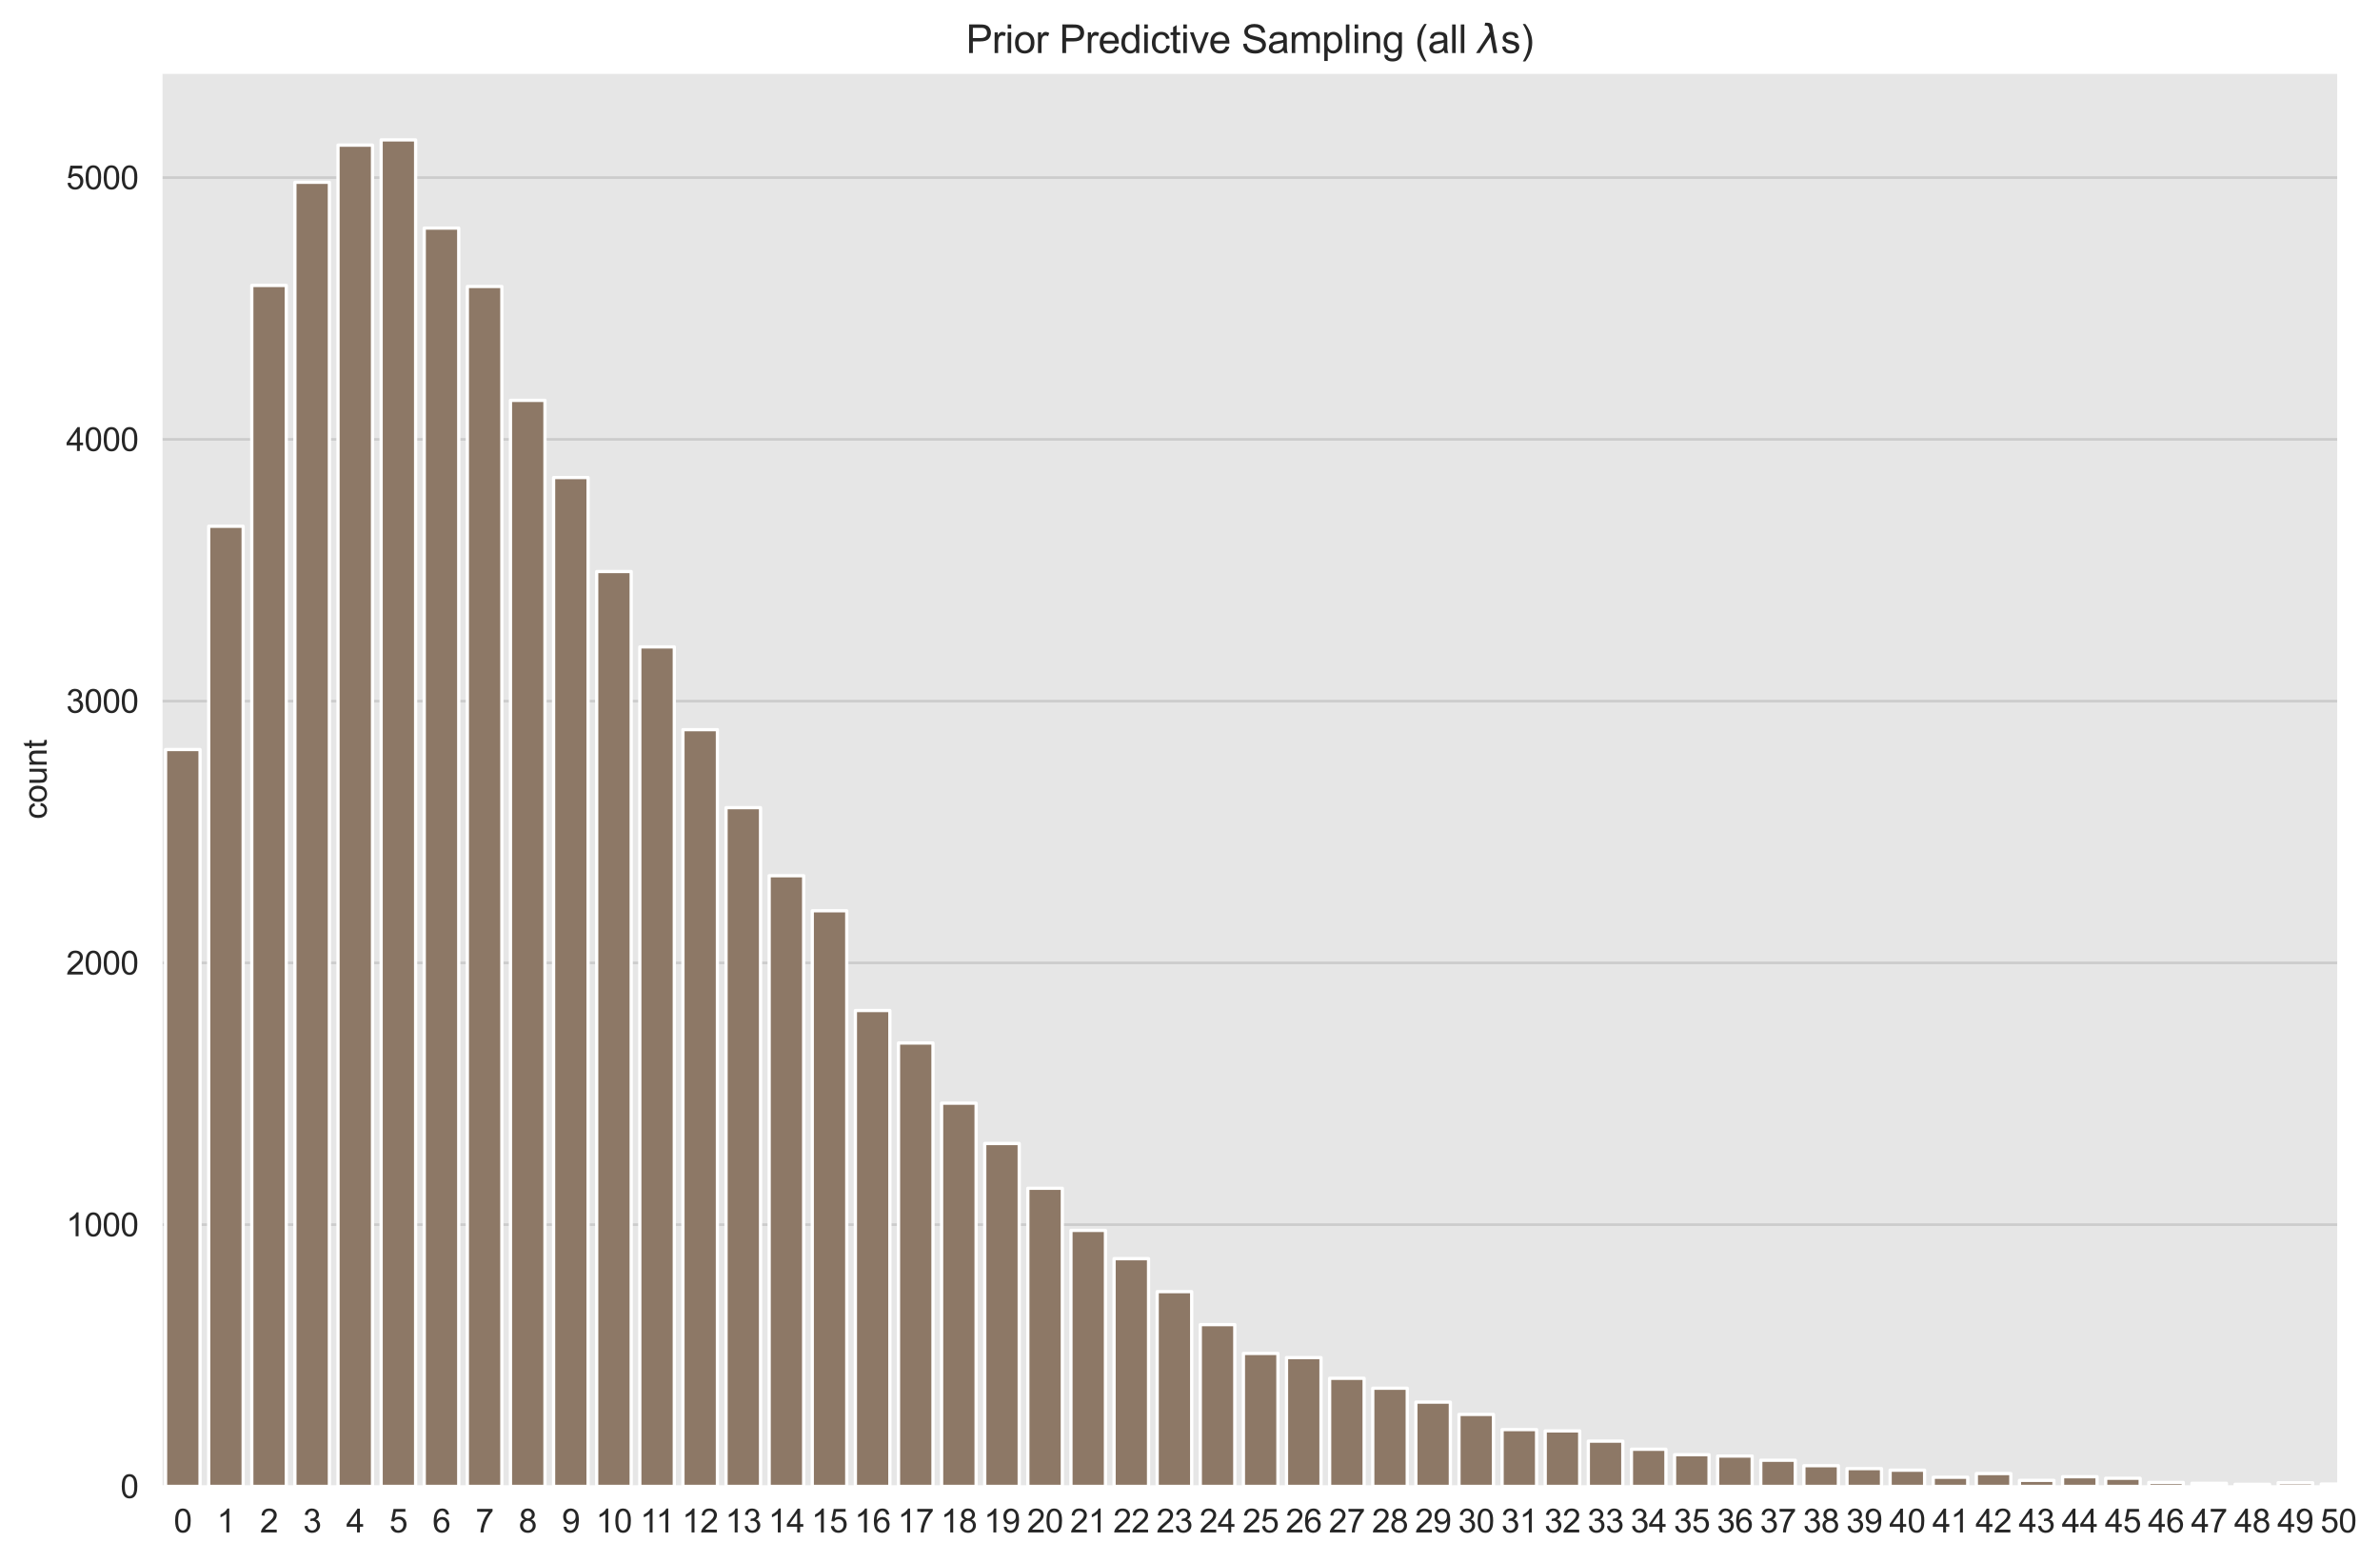 <?xml version="1.0" encoding="utf-8" standalone="no"?>
<!DOCTYPE svg PUBLIC "-//W3C//DTD SVG 1.1//EN"
  "http://www.w3.org/Graphics/SVG/1.1/DTD/svg11.dtd">
<svg height="480.545pt" version="1.1" viewBox="0 0 731.95 480.545" width="731.95pt" xmlns="http://www.w3.org/2000/svg" xmlns:xlink="http://www.w3.org/1999/xlink">
 <defs>
  <style type="text/css">*{stroke-linecap:butt;stroke-linejoin:round;}</style>
 </defs>
 <g id="figure_1">
  <g id="patch_1">
   <path d="M 0 480.545 
L 731.95 480.545 
L 731.95 0 
L 0 0 
z
" style="fill:#ffffff;"/>
  </g>
  <g id="axes_1">
   <g id="patch_2">
    <path d="M 49.589 457.2 
L 719.189 457.2 
L 719.189 22.32 
L 49.589 22.32 
z
" style="fill:#e6e6e6;"/>
   </g>
   <g id="matplotlib.axis_1">
    <g id="xtick_1">
     <g id="text_1">
      <!-- 0 -->
      <g style="fill:#262626;" transform="translate(53.438 471.358)scale(0.1 -0.1)">
       <defs>
        <path d="M 266 2259 
Q 266 3072 433 3567 
Q 600 4063 929 4331 
Q 1259 4600 1759 4600 
Q 2128 4600 2406 4451 
Q 2684 4303 2865 4023 
Q 3047 3744 3150 3342 
Q 3253 2941 3253 2259 
Q 3253 1453 3087 958 
Q 2922 463 2592 192 
Q 2263 -78 1759 -78 
Q 1097 -78 719 397 
Q 266 969 266 2259 
z
M 844 2259 
Q 844 1131 1108 757 
Q 1372 384 1759 384 
Q 2147 384 2411 759 
Q 2675 1134 2675 2259 
Q 2675 3391 2411 3762 
Q 2147 4134 1753 4134 
Q 1366 4134 1134 3806 
Q 844 3388 844 2259 
z
" id="ArialMT-30" transform="scale(0.016)"/>
       </defs>
       <use xlink:href="#ArialMT-30"/>
      </g>
     </g>
    </g>
    <g id="xtick_2">
     <g id="text_2">
      <!-- 1 -->
      <g style="fill:#262626;" transform="translate(66.698 471.358)scale(0.1 -0.1)">
       <defs>
        <path d="M 2384 0 
L 1822 0 
L 1822 3584 
Q 1619 3391 1289 3197 
Q 959 3003 697 2906 
L 697 3450 
Q 1169 3672 1522 3987 
Q 1875 4303 2022 4600 
L 2384 4600 
L 2384 0 
z
" id="ArialMT-31" transform="scale(0.016)"/>
       </defs>
       <use xlink:href="#ArialMT-31"/>
      </g>
     </g>
    </g>
    <g id="xtick_3">
     <g id="text_3">
      <!-- 2 -->
      <g style="fill:#262626;" transform="translate(79.957 471.358)scale(0.1 -0.1)">
       <defs>
        <path d="M 3222 541 
L 3222 0 
L 194 0 
Q 188 203 259 391 
Q 375 700 629 1000 
Q 884 1300 1366 1694 
Q 2113 2306 2375 2664 
Q 2638 3022 2638 3341 
Q 2638 3675 2398 3904 
Q 2159 4134 1775 4134 
Q 1369 4134 1125 3890 
Q 881 3647 878 3216 
L 300 3275 
Q 359 3922 746 4261 
Q 1134 4600 1788 4600 
Q 2447 4600 2831 4234 
Q 3216 3869 3216 3328 
Q 3216 3053 3103 2787 
Q 2991 2522 2730 2228 
Q 2469 1934 1863 1422 
Q 1356 997 1212 845 
Q 1069 694 975 541 
L 3222 541 
z
" id="ArialMT-32" transform="scale(0.016)"/>
       </defs>
       <use xlink:href="#ArialMT-32"/>
      </g>
     </g>
    </g>
    <g id="xtick_4">
     <g id="text_4">
      <!-- 3 -->
      <g style="fill:#262626;" transform="translate(93.217 471.358)scale(0.1 -0.1)">
       <defs>
        <path d="M 269 1209 
L 831 1284 
Q 928 806 1161 595 
Q 1394 384 1728 384 
Q 2125 384 2398 659 
Q 2672 934 2672 1341 
Q 2672 1728 2419 1979 
Q 2166 2231 1775 2231 
Q 1616 2231 1378 2169 
L 1441 2663 
Q 1497 2656 1531 2656 
Q 1891 2656 2178 2843 
Q 2466 3031 2466 3422 
Q 2466 3731 2256 3934 
Q 2047 4138 1716 4138 
Q 1388 4138 1169 3931 
Q 950 3725 888 3313 
L 325 3413 
Q 428 3978 793 4289 
Q 1159 4600 1703 4600 
Q 2078 4600 2393 4439 
Q 2709 4278 2876 4000 
Q 3044 3722 3044 3409 
Q 3044 3113 2884 2869 
Q 2725 2625 2413 2481 
Q 2819 2388 3044 2092 
Q 3269 1797 3269 1353 
Q 3269 753 2831 336 
Q 2394 -81 1725 -81 
Q 1122 -81 723 278 
Q 325 638 269 1209 
z
" id="ArialMT-33" transform="scale(0.016)"/>
       </defs>
       <use xlink:href="#ArialMT-33"/>
      </g>
     </g>
    </g>
    <g id="xtick_5">
     <g id="text_5">
      <!-- 4 -->
      <g style="fill:#262626;" transform="translate(106.476 471.358)scale(0.1 -0.1)">
       <defs>
        <path d="M 2069 0 
L 2069 1097 
L 81 1097 
L 81 1613 
L 2172 4581 
L 2631 4581 
L 2631 1613 
L 3250 1613 
L 3250 1097 
L 2631 1097 
L 2631 0 
L 2069 0 
z
M 2069 1613 
L 2069 3678 
L 634 1613 
L 2069 1613 
z
" id="ArialMT-34" transform="scale(0.016)"/>
       </defs>
       <use xlink:href="#ArialMT-34"/>
      </g>
     </g>
    </g>
    <g id="xtick_6">
     <g id="text_6">
      <!-- 5 -->
      <g style="fill:#262626;" transform="translate(119.735 471.358)scale(0.1 -0.1)">
       <defs>
        <path d="M 266 1200 
L 856 1250 
Q 922 819 1161 601 
Q 1400 384 1738 384 
Q 2144 384 2425 690 
Q 2706 997 2706 1503 
Q 2706 1984 2436 2262 
Q 2166 2541 1728 2541 
Q 1456 2541 1237 2417 
Q 1019 2294 894 2097 
L 366 2166 
L 809 4519 
L 3088 4519 
L 3088 3981 
L 1259 3981 
L 1013 2750 
Q 1425 3038 1878 3038 
Q 2478 3038 2890 2622 
Q 3303 2206 3303 1553 
Q 3303 931 2941 478 
Q 2500 -78 1738 -78 
Q 1113 -78 717 272 
Q 322 622 266 1200 
z
" id="ArialMT-35" transform="scale(0.016)"/>
       </defs>
       <use xlink:href="#ArialMT-35"/>
      </g>
     </g>
    </g>
    <g id="xtick_7">
     <g id="text_7">
      <!-- 6 -->
      <g style="fill:#262626;" transform="translate(132.995 471.358)scale(0.1 -0.1)">
       <defs>
        <path d="M 3184 3459 
L 2625 3416 
Q 2550 3747 2413 3897 
Q 2184 4138 1850 4138 
Q 1581 4138 1378 3988 
Q 1113 3794 959 3422 
Q 806 3050 800 2363 
Q 1003 2672 1297 2822 
Q 1591 2972 1913 2972 
Q 2475 2972 2870 2558 
Q 3266 2144 3266 1488 
Q 3266 1056 3080 686 
Q 2894 316 2569 119 
Q 2244 -78 1831 -78 
Q 1128 -78 684 439 
Q 241 956 241 2144 
Q 241 3472 731 4075 
Q 1159 4600 1884 4600 
Q 2425 4600 2770 4297 
Q 3116 3994 3184 3459 
z
M 888 1484 
Q 888 1194 1011 928 
Q 1134 663 1356 523 
Q 1578 384 1822 384 
Q 2178 384 2434 671 
Q 2691 959 2691 1453 
Q 2691 1928 2437 2201 
Q 2184 2475 1800 2475 
Q 1419 2475 1153 2201 
Q 888 1928 888 1484 
z
" id="ArialMT-36" transform="scale(0.016)"/>
       </defs>
       <use xlink:href="#ArialMT-36"/>
      </g>
     </g>
    </g>
    <g id="xtick_8">
     <g id="text_8">
      <!-- 7 -->
      <g style="fill:#262626;" transform="translate(146.254 471.358)scale(0.1 -0.1)">
       <defs>
        <path d="M 303 3981 
L 303 4522 
L 3269 4522 
L 3269 4084 
Q 2831 3619 2401 2847 
Q 1972 2075 1738 1259 
Q 1569 684 1522 0 
L 944 0 
Q 953 541 1156 1306 
Q 1359 2072 1739 2783 
Q 2119 3494 2547 3981 
L 303 3981 
z
" id="ArialMT-37" transform="scale(0.016)"/>
       </defs>
       <use xlink:href="#ArialMT-37"/>
      </g>
     </g>
    </g>
    <g id="xtick_9">
     <g id="text_9">
      <!-- 8 -->
      <g style="fill:#262626;" transform="translate(159.514 471.358)scale(0.1 -0.1)">
       <defs>
        <path d="M 1131 2484 
Q 781 2613 612 2850 
Q 444 3088 444 3419 
Q 444 3919 803 4259 
Q 1163 4600 1759 4600 
Q 2359 4600 2725 4251 
Q 3091 3903 3091 3403 
Q 3091 3084 2923 2848 
Q 2756 2613 2416 2484 
Q 2838 2347 3058 2040 
Q 3278 1734 3278 1309 
Q 3278 722 2862 322 
Q 2447 -78 1769 -78 
Q 1091 -78 675 323 
Q 259 725 259 1325 
Q 259 1772 486 2073 
Q 713 2375 1131 2484 
z
M 1019 3438 
Q 1019 3113 1228 2906 
Q 1438 2700 1772 2700 
Q 2097 2700 2305 2904 
Q 2513 3109 2513 3406 
Q 2513 3716 2298 3927 
Q 2084 4138 1766 4138 
Q 1444 4138 1231 3931 
Q 1019 3725 1019 3438 
z
M 838 1322 
Q 838 1081 952 856 
Q 1066 631 1291 507 
Q 1516 384 1775 384 
Q 2178 384 2440 643 
Q 2703 903 2703 1303 
Q 2703 1709 2433 1975 
Q 2163 2241 1756 2241 
Q 1359 2241 1098 1978 
Q 838 1716 838 1322 
z
" id="ArialMT-38" transform="scale(0.016)"/>
       </defs>
       <use xlink:href="#ArialMT-38"/>
      </g>
     </g>
    </g>
    <g id="xtick_10">
     <g id="text_10">
      <!-- 9 -->
      <g style="fill:#262626;" transform="translate(172.773 471.358)scale(0.1 -0.1)">
       <defs>
        <path d="M 350 1059 
L 891 1109 
Q 959 728 1153 556 
Q 1347 384 1650 384 
Q 1909 384 2104 503 
Q 2300 622 2425 820 
Q 2550 1019 2634 1356 
Q 2719 1694 2719 2044 
Q 2719 2081 2716 2156 
Q 2547 1888 2255 1720 
Q 1963 1553 1622 1553 
Q 1053 1553 659 1965 
Q 266 2378 266 3053 
Q 266 3750 677 4175 
Q 1088 4600 1706 4600 
Q 2153 4600 2523 4359 
Q 2894 4119 3086 3673 
Q 3278 3228 3278 2384 
Q 3278 1506 3087 986 
Q 2897 466 2520 194 
Q 2144 -78 1638 -78 
Q 1100 -78 759 220 
Q 419 519 350 1059 
z
M 2653 3081 
Q 2653 3566 2395 3850 
Q 2138 4134 1775 4134 
Q 1400 4134 1122 3828 
Q 844 3522 844 3034 
Q 844 2597 1108 2323 
Q 1372 2050 1759 2050 
Q 2150 2050 2401 2323 
Q 2653 2597 2653 3081 
z
" id="ArialMT-39" transform="scale(0.016)"/>
       </defs>
       <use xlink:href="#ArialMT-39"/>
      </g>
     </g>
    </g>
    <g id="xtick_11">
     <g id="text_11">
      <!-- 10 -->
      <g style="fill:#262626;" transform="translate(183.252 471.358)scale(0.1 -0.1)">
       <use xlink:href="#ArialMT-31"/>
       <use x="55.615" xlink:href="#ArialMT-30"/>
      </g>
     </g>
    </g>
    <g id="xtick_12">
     <g id="text_12">
      <!-- 11 -->
      <g style="fill:#262626;" transform="translate(196.88 471.358)scale(0.1 -0.1)">
       <use xlink:href="#ArialMT-31"/>
       <use x="48.24" xlink:href="#ArialMT-31"/>
      </g>
     </g>
    </g>
    <g id="xtick_13">
     <g id="text_13">
      <!-- 12 -->
      <g style="fill:#262626;" transform="translate(209.771 471.358)scale(0.1 -0.1)">
       <use xlink:href="#ArialMT-31"/>
       <use x="55.615" xlink:href="#ArialMT-32"/>
      </g>
     </g>
    </g>
    <g id="xtick_14">
     <g id="text_14">
      <!-- 13 -->
      <g style="fill:#262626;" transform="translate(223.03 471.358)scale(0.1 -0.1)">
       <use xlink:href="#ArialMT-31"/>
       <use x="55.615" xlink:href="#ArialMT-33"/>
      </g>
     </g>
    </g>
    <g id="xtick_15">
     <g id="text_15">
      <!-- 14 -->
      <g style="fill:#262626;" transform="translate(236.29 471.358)scale(0.1 -0.1)">
       <use xlink:href="#ArialMT-31"/>
       <use x="55.615" xlink:href="#ArialMT-34"/>
      </g>
     </g>
    </g>
    <g id="xtick_16">
     <g id="text_16">
      <!-- 15 -->
      <g style="fill:#262626;" transform="translate(249.549 471.358)scale(0.1 -0.1)">
       <use xlink:href="#ArialMT-31"/>
       <use x="55.615" xlink:href="#ArialMT-35"/>
      </g>
     </g>
    </g>
    <g id="xtick_17">
     <g id="text_17">
      <!-- 16 -->
      <g style="fill:#262626;" transform="translate(262.808 471.358)scale(0.1 -0.1)">
       <use xlink:href="#ArialMT-31"/>
       <use x="55.615" xlink:href="#ArialMT-36"/>
      </g>
     </g>
    </g>
    <g id="xtick_18">
     <g id="text_18">
      <!-- 17 -->
      <g style="fill:#262626;" transform="translate(276.068 471.358)scale(0.1 -0.1)">
       <use xlink:href="#ArialMT-31"/>
       <use x="55.615" xlink:href="#ArialMT-37"/>
      </g>
     </g>
    </g>
    <g id="xtick_19">
     <g id="text_19">
      <!-- 18 -->
      <g style="fill:#262626;" transform="translate(289.327 471.358)scale(0.1 -0.1)">
       <use xlink:href="#ArialMT-31"/>
       <use x="55.615" xlink:href="#ArialMT-38"/>
      </g>
     </g>
    </g>
    <g id="xtick_20">
     <g id="text_20">
      <!-- 19 -->
      <g style="fill:#262626;" transform="translate(302.587 471.358)scale(0.1 -0.1)">
       <use xlink:href="#ArialMT-31"/>
       <use x="55.615" xlink:href="#ArialMT-39"/>
      </g>
     </g>
    </g>
    <g id="xtick_21">
     <g id="text_21">
      <!-- 20 -->
      <g style="fill:#262626;" transform="translate(315.846 471.358)scale(0.1 -0.1)">
       <use xlink:href="#ArialMT-32"/>
       <use x="55.615" xlink:href="#ArialMT-30"/>
      </g>
     </g>
    </g>
    <g id="xtick_22">
     <g id="text_22">
      <!-- 21 -->
      <g style="fill:#262626;" transform="translate(329.105 471.358)scale(0.1 -0.1)">
       <use xlink:href="#ArialMT-32"/>
       <use x="55.615" xlink:href="#ArialMT-31"/>
      </g>
     </g>
    </g>
    <g id="xtick_23">
     <g id="text_23">
      <!-- 22 -->
      <g style="fill:#262626;" transform="translate(342.365 471.358)scale(0.1 -0.1)">
       <use xlink:href="#ArialMT-32"/>
       <use x="55.615" xlink:href="#ArialMT-32"/>
      </g>
     </g>
    </g>
    <g id="xtick_24">
     <g id="text_24">
      <!-- 23 -->
      <g style="fill:#262626;" transform="translate(355.624 471.358)scale(0.1 -0.1)">
       <use xlink:href="#ArialMT-32"/>
       <use x="55.615" xlink:href="#ArialMT-33"/>
      </g>
     </g>
    </g>
    <g id="xtick_25">
     <g id="text_25">
      <!-- 24 -->
      <g style="fill:#262626;" transform="translate(368.884 471.358)scale(0.1 -0.1)">
       <use xlink:href="#ArialMT-32"/>
       <use x="55.615" xlink:href="#ArialMT-34"/>
      </g>
     </g>
    </g>
    <g id="xtick_26">
     <g id="text_26">
      <!-- 25 -->
      <g style="fill:#262626;" transform="translate(382.143 471.358)scale(0.1 -0.1)">
       <use xlink:href="#ArialMT-32"/>
       <use x="55.615" xlink:href="#ArialMT-35"/>
      </g>
     </g>
    </g>
    <g id="xtick_27">
     <g id="text_27">
      <!-- 26 -->
      <g style="fill:#262626;" transform="translate(395.402 471.358)scale(0.1 -0.1)">
       <use xlink:href="#ArialMT-32"/>
       <use x="55.615" xlink:href="#ArialMT-36"/>
      </g>
     </g>
    </g>
    <g id="xtick_28">
     <g id="text_28">
      <!-- 27 -->
      <g style="fill:#262626;" transform="translate(408.662 471.358)scale(0.1 -0.1)">
       <use xlink:href="#ArialMT-32"/>
       <use x="55.615" xlink:href="#ArialMT-37"/>
      </g>
     </g>
    </g>
    <g id="xtick_29">
     <g id="text_29">
      <!-- 28 -->
      <g style="fill:#262626;" transform="translate(421.921 471.358)scale(0.1 -0.1)">
       <use xlink:href="#ArialMT-32"/>
       <use x="55.615" xlink:href="#ArialMT-38"/>
      </g>
     </g>
    </g>
    <g id="xtick_30">
     <g id="text_30">
      <!-- 29 -->
      <g style="fill:#262626;" transform="translate(435.181 471.358)scale(0.1 -0.1)">
       <use xlink:href="#ArialMT-32"/>
       <use x="55.615" xlink:href="#ArialMT-39"/>
      </g>
     </g>
    </g>
    <g id="xtick_31">
     <g id="text_31">
      <!-- 30 -->
      <g style="fill:#262626;" transform="translate(448.44 471.358)scale(0.1 -0.1)">
       <use xlink:href="#ArialMT-33"/>
       <use x="55.615" xlink:href="#ArialMT-30"/>
      </g>
     </g>
    </g>
    <g id="xtick_32">
     <g id="text_32">
      <!-- 31 -->
      <g style="fill:#262626;" transform="translate(461.699 471.358)scale(0.1 -0.1)">
       <use xlink:href="#ArialMT-33"/>
       <use x="55.615" xlink:href="#ArialMT-31"/>
      </g>
     </g>
    </g>
    <g id="xtick_33">
     <g id="text_33">
      <!-- 32 -->
      <g style="fill:#262626;" transform="translate(474.959 471.358)scale(0.1 -0.1)">
       <use xlink:href="#ArialMT-33"/>
       <use x="55.615" xlink:href="#ArialMT-32"/>
      </g>
     </g>
    </g>
    <g id="xtick_34">
     <g id="text_34">
      <!-- 33 -->
      <g style="fill:#262626;" transform="translate(488.218 471.358)scale(0.1 -0.1)">
       <use xlink:href="#ArialMT-33"/>
       <use x="55.615" xlink:href="#ArialMT-33"/>
      </g>
     </g>
    </g>
    <g id="xtick_35">
     <g id="text_35">
      <!-- 34 -->
      <g style="fill:#262626;" transform="translate(501.478 471.358)scale(0.1 -0.1)">
       <use xlink:href="#ArialMT-33"/>
       <use x="55.615" xlink:href="#ArialMT-34"/>
      </g>
     </g>
    </g>
    <g id="xtick_36">
     <g id="text_36">
      <!-- 35 -->
      <g style="fill:#262626;" transform="translate(514.737 471.358)scale(0.1 -0.1)">
       <use xlink:href="#ArialMT-33"/>
       <use x="55.615" xlink:href="#ArialMT-35"/>
      </g>
     </g>
    </g>
    <g id="xtick_37">
     <g id="text_37">
      <!-- 36 -->
      <g style="fill:#262626;" transform="translate(527.996 471.358)scale(0.1 -0.1)">
       <use xlink:href="#ArialMT-33"/>
       <use x="55.615" xlink:href="#ArialMT-36"/>
      </g>
     </g>
    </g>
    <g id="xtick_38">
     <g id="text_38">
      <!-- 37 -->
      <g style="fill:#262626;" transform="translate(541.256 471.358)scale(0.1 -0.1)">
       <use xlink:href="#ArialMT-33"/>
       <use x="55.615" xlink:href="#ArialMT-37"/>
      </g>
     </g>
    </g>
    <g id="xtick_39">
     <g id="text_39">
      <!-- 38 -->
      <g style="fill:#262626;" transform="translate(554.515 471.358)scale(0.1 -0.1)">
       <use xlink:href="#ArialMT-33"/>
       <use x="55.615" xlink:href="#ArialMT-38"/>
      </g>
     </g>
    </g>
    <g id="xtick_40">
     <g id="text_40">
      <!-- 39 -->
      <g style="fill:#262626;" transform="translate(567.775 471.358)scale(0.1 -0.1)">
       <use xlink:href="#ArialMT-33"/>
       <use x="55.615" xlink:href="#ArialMT-39"/>
      </g>
     </g>
    </g>
    <g id="xtick_41">
     <g id="text_41">
      <!-- 40 -->
      <g style="fill:#262626;" transform="translate(581.034 471.358)scale(0.1 -0.1)">
       <use xlink:href="#ArialMT-34"/>
       <use x="55.615" xlink:href="#ArialMT-30"/>
      </g>
     </g>
    </g>
    <g id="xtick_42">
     <g id="text_42">
      <!-- 41 -->
      <g style="fill:#262626;" transform="translate(594.293 471.358)scale(0.1 -0.1)">
       <use xlink:href="#ArialMT-34"/>
       <use x="55.615" xlink:href="#ArialMT-31"/>
      </g>
     </g>
    </g>
    <g id="xtick_43">
     <g id="text_43">
      <!-- 42 -->
      <g style="fill:#262626;" transform="translate(607.553 471.358)scale(0.1 -0.1)">
       <use xlink:href="#ArialMT-34"/>
       <use x="55.615" xlink:href="#ArialMT-32"/>
      </g>
     </g>
    </g>
    <g id="xtick_44">
     <g id="text_44">
      <!-- 43 -->
      <g style="fill:#262626;" transform="translate(620.812 471.358)scale(0.1 -0.1)">
       <use xlink:href="#ArialMT-34"/>
       <use x="55.615" xlink:href="#ArialMT-33"/>
      </g>
     </g>
    </g>
    <g id="xtick_45">
     <g id="text_45">
      <!-- 44 -->
      <g style="fill:#262626;" transform="translate(634.072 471.358)scale(0.1 -0.1)">
       <use xlink:href="#ArialMT-34"/>
       <use x="55.615" xlink:href="#ArialMT-34"/>
      </g>
     </g>
    </g>
    <g id="xtick_46">
     <g id="text_46">
      <!-- 45 -->
      <g style="fill:#262626;" transform="translate(647.331 471.358)scale(0.1 -0.1)">
       <use xlink:href="#ArialMT-34"/>
       <use x="55.615" xlink:href="#ArialMT-35"/>
      </g>
     </g>
    </g>
    <g id="xtick_47">
     <g id="text_47">
      <!-- 46 -->
      <g style="fill:#262626;" transform="translate(660.591 471.358)scale(0.1 -0.1)">
       <use xlink:href="#ArialMT-34"/>
       <use x="55.615" xlink:href="#ArialMT-36"/>
      </g>
     </g>
    </g>
    <g id="xtick_48">
     <g id="text_48">
      <!-- 47 -->
      <g style="fill:#262626;" transform="translate(673.85 471.358)scale(0.1 -0.1)">
       <use xlink:href="#ArialMT-34"/>
       <use x="55.615" xlink:href="#ArialMT-37"/>
      </g>
     </g>
    </g>
    <g id="xtick_49">
     <g id="text_49">
      <!-- 48 -->
      <g style="fill:#262626;" transform="translate(687.109 471.358)scale(0.1 -0.1)">
       <use xlink:href="#ArialMT-34"/>
       <use x="55.615" xlink:href="#ArialMT-38"/>
      </g>
     </g>
    </g>
    <g id="xtick_50">
     <g id="text_50">
      <!-- 49 -->
      <g style="fill:#262626;" transform="translate(700.369 471.358)scale(0.1 -0.1)">
       <use xlink:href="#ArialMT-34"/>
       <use x="55.615" xlink:href="#ArialMT-39"/>
      </g>
     </g>
    </g>
    <g id="xtick_51">
     <g id="text_51">
      <!-- 50 -->
      <g style="fill:#262626;" transform="translate(713.628 471.358)scale(0.1 -0.1)">
       <use xlink:href="#ArialMT-35"/>
       <use x="55.615" xlink:href="#ArialMT-30"/>
      </g>
     </g>
    </g>
   </g>
   <g id="matplotlib.axis_2">
    <g id="ytick_1">
     <g id="line2d_1">
      <path clip-path="url(#p8d91869dd8)" d="M 49.589 457.2 
L 719.189 457.2 
" style="fill:none;stroke:#cccccc;stroke-linecap:round;stroke-width:0.8;"/>
     </g>
     <g id="text_52">
      <!-- 0 -->
      <g style="fill:#262626;" transform="translate(37.028 460.779)scale(0.1 -0.1)">
       <use xlink:href="#ArialMT-30"/>
      </g>
     </g>
    </g>
    <g id="ytick_2">
     <g id="line2d_2">
      <path clip-path="url(#p8d91869dd8)" d="M 49.589 376.685 
L 719.189 376.685 
" style="fill:none;stroke:#cccccc;stroke-linecap:round;stroke-width:0.8;"/>
     </g>
     <g id="text_53">
      <!-- 1000 -->
      <g style="fill:#262626;" transform="translate(20.345 380.263)scale(0.1 -0.1)">
       <use xlink:href="#ArialMT-31"/>
       <use x="55.615" xlink:href="#ArialMT-30"/>
       <use x="111.23" xlink:href="#ArialMT-30"/>
       <use x="166.846" xlink:href="#ArialMT-30"/>
      </g>
     </g>
    </g>
    <g id="ytick_3">
     <g id="line2d_3">
      <path clip-path="url(#p8d91869dd8)" d="M 49.589 296.169 
L 719.189 296.169 
" style="fill:none;stroke:#cccccc;stroke-linecap:round;stroke-width:0.8;"/>
     </g>
     <g id="text_54">
      <!-- 2000 -->
      <g style="fill:#262626;" transform="translate(20.345 299.748)scale(0.1 -0.1)">
       <use xlink:href="#ArialMT-32"/>
       <use x="55.615" xlink:href="#ArialMT-30"/>
       <use x="111.23" xlink:href="#ArialMT-30"/>
       <use x="166.846" xlink:href="#ArialMT-30"/>
      </g>
     </g>
    </g>
    <g id="ytick_4">
     <g id="line2d_4">
      <path clip-path="url(#p8d91869dd8)" d="M 49.589 215.654 
L 719.189 215.654 
" style="fill:none;stroke:#cccccc;stroke-linecap:round;stroke-width:0.8;"/>
     </g>
     <g id="text_55">
      <!-- 3000 -->
      <g style="fill:#262626;" transform="translate(20.345 219.233)scale(0.1 -0.1)">
       <use xlink:href="#ArialMT-33"/>
       <use x="55.615" xlink:href="#ArialMT-30"/>
       <use x="111.23" xlink:href="#ArialMT-30"/>
       <use x="166.846" xlink:href="#ArialMT-30"/>
      </g>
     </g>
    </g>
    <g id="ytick_5">
     <g id="line2d_5">
      <path clip-path="url(#p8d91869dd8)" d="M 49.589 135.138 
L 719.189 135.138 
" style="fill:none;stroke:#cccccc;stroke-linecap:round;stroke-width:0.8;"/>
     </g>
     <g id="text_56">
      <!-- 4000 -->
      <g style="fill:#262626;" transform="translate(20.345 138.717)scale(0.1 -0.1)">
       <use xlink:href="#ArialMT-34"/>
       <use x="55.615" xlink:href="#ArialMT-30"/>
       <use x="111.23" xlink:href="#ArialMT-30"/>
       <use x="166.846" xlink:href="#ArialMT-30"/>
      </g>
     </g>
    </g>
    <g id="ytick_6">
     <g id="line2d_6">
      <path clip-path="url(#p8d91869dd8)" d="M 49.589 54.623 
L 719.189 54.623 
" style="fill:none;stroke:#cccccc;stroke-linecap:round;stroke-width:0.8;"/>
     </g>
     <g id="text_57">
      <!-- 5000 -->
      <g style="fill:#262626;" transform="translate(20.345 58.202)scale(0.1 -0.1)">
       <use xlink:href="#ArialMT-35"/>
       <use x="55.615" xlink:href="#ArialMT-30"/>
       <use x="111.23" xlink:href="#ArialMT-30"/>
       <use x="166.846" xlink:href="#ArialMT-30"/>
      </g>
     </g>
    </g>
    <g id="text_58">
     <!-- count -->
     <g style="fill:#262626;" transform="translate(14.358 251.99)rotate(-90)scale(0.1 -0.1)">
      <defs>
       <path d="M 2588 1216 
L 3141 1144 
Q 3050 572 2676 248 
Q 2303 -75 1759 -75 
Q 1078 -75 664 370 
Q 250 816 250 1647 
Q 250 2184 428 2587 
Q 606 2991 970 3192 
Q 1334 3394 1763 3394 
Q 2303 3394 2647 3120 
Q 2991 2847 3088 2344 
L 2541 2259 
Q 2463 2594 2264 2762 
Q 2066 2931 1784 2931 
Q 1359 2931 1093 2626 
Q 828 2322 828 1663 
Q 828 994 1084 691 
Q 1341 388 1753 388 
Q 2084 388 2306 591 
Q 2528 794 2588 1216 
z
" id="ArialMT-63" transform="scale(0.016)"/>
       <path d="M 213 1659 
Q 213 2581 725 3025 
Q 1153 3394 1769 3394 
Q 2453 3394 2887 2945 
Q 3322 2497 3322 1706 
Q 3322 1066 3130 698 
Q 2938 331 2570 128 
Q 2203 -75 1769 -75 
Q 1072 -75 642 372 
Q 213 819 213 1659 
z
M 791 1659 
Q 791 1022 1069 705 
Q 1347 388 1769 388 
Q 2188 388 2466 706 
Q 2744 1025 2744 1678 
Q 2744 2294 2464 2611 
Q 2184 2928 1769 2928 
Q 1347 2928 1069 2612 
Q 791 2297 791 1659 
z
" id="ArialMT-6f" transform="scale(0.016)"/>
       <path d="M 2597 0 
L 2597 488 
Q 2209 -75 1544 -75 
Q 1250 -75 995 37 
Q 741 150 617 320 
Q 494 491 444 738 
Q 409 903 409 1263 
L 409 3319 
L 972 3319 
L 972 1478 
Q 972 1038 1006 884 
Q 1059 663 1231 536 
Q 1403 409 1656 409 
Q 1909 409 2131 539 
Q 2353 669 2445 892 
Q 2538 1116 2538 1541 
L 2538 3319 
L 3100 3319 
L 3100 0 
L 2597 0 
z
" id="ArialMT-75" transform="scale(0.016)"/>
       <path d="M 422 0 
L 422 3319 
L 928 3319 
L 928 2847 
Q 1294 3394 1984 3394 
Q 2284 3394 2536 3286 
Q 2788 3178 2913 3003 
Q 3038 2828 3088 2588 
Q 3119 2431 3119 2041 
L 3119 0 
L 2556 0 
L 2556 2019 
Q 2556 2363 2490 2533 
Q 2425 2703 2258 2804 
Q 2091 2906 1866 2906 
Q 1506 2906 1245 2678 
Q 984 2450 984 1813 
L 984 0 
L 422 0 
z
" id="ArialMT-6e" transform="scale(0.016)"/>
       <path d="M 1650 503 
L 1731 6 
Q 1494 -44 1306 -44 
Q 1000 -44 831 53 
Q 663 150 594 308 
Q 525 466 525 972 
L 525 2881 
L 113 2881 
L 113 3319 
L 525 3319 
L 525 4141 
L 1084 4478 
L 1084 3319 
L 1650 3319 
L 1650 2881 
L 1084 2881 
L 1084 941 
Q 1084 700 1114 631 
Q 1144 563 1211 522 
Q 1278 481 1403 481 
Q 1497 481 1650 503 
z
" id="ArialMT-74" transform="scale(0.016)"/>
      </defs>
      <use xlink:href="#ArialMT-63"/>
      <use x="50" xlink:href="#ArialMT-6f"/>
      <use x="105.615" xlink:href="#ArialMT-75"/>
      <use x="161.23" xlink:href="#ArialMT-6e"/>
      <use x="216.846" xlink:href="#ArialMT-74"/>
     </g>
    </g>
   </g>
   <g id="patch_3">
    <path clip-path="url(#p8d91869dd8)" d="M 50.915 457.2 
L 61.523 457.2 
L 61.523 230.549 
L 50.915 230.549 
z
" style="fill:#8d7866;stroke:#ffffff;stroke-linejoin:miter;"/>
   </g>
   <g id="patch_4">
    <path clip-path="url(#p8d91869dd8)" d="M 64.174 457.2 
L 74.782 457.2 
L 74.782 161.869 
L 64.174 161.869 
z
" style="fill:#8d7866;stroke:#ffffff;stroke-linejoin:miter;"/>
   </g>
   <g id="patch_5">
    <path clip-path="url(#p8d91869dd8)" d="M 77.434 457.2 
L 88.041 457.2 
L 88.041 87.795 
L 77.434 87.795 
z
" style="fill:#8d7866;stroke:#ffffff;stroke-linejoin:miter;"/>
   </g>
   <g id="patch_6">
    <path clip-path="url(#p8d91869dd8)" d="M 90.693 457.2 
L 101.301 457.2 
L 101.301 56.072 
L 90.693 56.072 
z
" style="fill:#8d7866;stroke:#ffffff;stroke-linejoin:miter;"/>
   </g>
   <g id="patch_7">
    <path clip-path="url(#p8d91869dd8)" d="M 103.953 457.2 
L 114.56 457.2 
L 114.56 44.639 
L 103.953 44.639 
z
" style="fill:#8d7866;stroke:#ffffff;stroke-linejoin:miter;"/>
   </g>
   <g id="patch_8">
    <path clip-path="url(#p8d91869dd8)" d="M 117.212 457.2 
L 127.82 457.2 
L 127.82 43.029 
L 117.212 43.029 
z
" style="fill:#8d7866;stroke:#ffffff;stroke-linejoin:miter;"/>
   </g>
   <g id="patch_9">
    <path clip-path="url(#p8d91869dd8)" d="M 130.471 457.2 
L 141.079 457.2 
L 141.079 70.162 
L 130.471 70.162 
z
" style="fill:#8d7866;stroke:#ffffff;stroke-linejoin:miter;"/>
   </g>
   <g id="patch_10">
    <path clip-path="url(#p8d91869dd8)" d="M 143.731 457.2 
L 154.338 457.2 
L 154.338 88.117 
L 143.731 88.117 
z
" style="fill:#8d7866;stroke:#ffffff;stroke-linejoin:miter;"/>
   </g>
   <g id="patch_11">
    <path clip-path="url(#p8d91869dd8)" d="M 156.99 457.2 
L 167.598 457.2 
L 167.598 123.141 
L 156.99 123.141 
z
" style="fill:#8d7866;stroke:#ffffff;stroke-linejoin:miter;"/>
   </g>
   <g id="patch_12">
    <path clip-path="url(#p8d91869dd8)" d="M 170.25 457.2 
L 180.857 457.2 
L 180.857 146.893 
L 170.25 146.893 
z
" style="fill:#8d7866;stroke:#ffffff;stroke-linejoin:miter;"/>
   </g>
   <g id="patch_13">
    <path clip-path="url(#p8d91869dd8)" d="M 183.509 457.2 
L 194.117 457.2 
L 194.117 175.799 
L 183.509 175.799 
z
" style="fill:#8d7866;stroke:#ffffff;stroke-linejoin:miter;"/>
   </g>
   <g id="patch_14">
    <path clip-path="url(#p8d91869dd8)" d="M 196.768 457.2 
L 207.376 457.2 
L 207.376 198.987 
L 196.768 198.987 
z
" style="fill:#8d7866;stroke:#ffffff;stroke-linejoin:miter;"/>
   </g>
   <g id="patch_15">
    <path clip-path="url(#p8d91869dd8)" d="M 210.028 457.2 
L 220.635 457.2 
L 220.635 224.43 
L 210.028 224.43 
z
" style="fill:#8d7866;stroke:#ffffff;stroke-linejoin:miter;"/>
   </g>
   <g id="patch_16">
    <path clip-path="url(#p8d91869dd8)" d="M 223.287 457.2 
L 233.895 457.2 
L 233.895 248.423 
L 223.287 248.423 
z
" style="fill:#8d7866;stroke:#ffffff;stroke-linejoin:miter;"/>
   </g>
   <g id="patch_17">
    <path clip-path="url(#p8d91869dd8)" d="M 236.547 457.2 
L 247.154 457.2 
L 247.154 269.357 
L 236.547 269.357 
z
" style="fill:#8d7866;stroke:#ffffff;stroke-linejoin:miter;"/>
   </g>
   <g id="patch_18">
    <path clip-path="url(#p8d91869dd8)" d="M 249.806 457.2 
L 260.414 457.2 
L 260.414 280.147 
L 249.806 280.147 
z
" style="fill:#8d7866;stroke:#ffffff;stroke-linejoin:miter;"/>
   </g>
   <g id="patch_19">
    <path clip-path="url(#p8d91869dd8)" d="M 263.065 457.2 
L 273.673 457.2 
L 273.673 310.823 
L 263.065 310.823 
z
" style="fill:#8d7866;stroke:#ffffff;stroke-linejoin:miter;"/>
   </g>
   <g id="patch_20">
    <path clip-path="url(#p8d91869dd8)" d="M 276.325 457.2 
L 286.932 457.2 
L 286.932 320.807 
L 276.325 320.807 
z
" style="fill:#8d7866;stroke:#ffffff;stroke-linejoin:miter;"/>
   </g>
   <g id="patch_21">
    <path clip-path="url(#p8d91869dd8)" d="M 289.584 457.2 
L 300.192 457.2 
L 300.192 339.325 
L 289.584 339.325 
z
" style="fill:#8d7866;stroke:#ffffff;stroke-linejoin:miter;"/>
   </g>
   <g id="patch_22">
    <path clip-path="url(#p8d91869dd8)" d="M 302.844 457.2 
L 313.451 457.2 
L 313.451 351.725 
L 302.844 351.725 
z
" style="fill:#8d7866;stroke:#ffffff;stroke-linejoin:miter;"/>
   </g>
   <g id="patch_23">
    <path clip-path="url(#p8d91869dd8)" d="M 316.103 457.2 
L 326.711 457.2 
L 326.711 365.493 
L 316.103 365.493 
z
" style="fill:#8d7866;stroke:#ffffff;stroke-linejoin:miter;"/>
   </g>
   <g id="patch_24">
    <path clip-path="url(#p8d91869dd8)" d="M 329.363 457.2 
L 339.97 457.2 
L 339.97 378.456 
L 329.363 378.456 
z
" style="fill:#8d7866;stroke:#ffffff;stroke-linejoin:miter;"/>
   </g>
   <g id="patch_25">
    <path clip-path="url(#p8d91869dd8)" d="M 342.622 457.2 
L 353.229 457.2 
L 353.229 387.152 
L 342.622 387.152 
z
" style="fill:#8d7866;stroke:#ffffff;stroke-linejoin:miter;"/>
   </g>
   <g id="patch_26">
    <path clip-path="url(#p8d91869dd8)" d="M 355.881 457.2 
L 366.489 457.2 
L 366.489 397.297 
L 355.881 397.297 
z
" style="fill:#8d7866;stroke:#ffffff;stroke-linejoin:miter;"/>
   </g>
   <g id="patch_27">
    <path clip-path="url(#p8d91869dd8)" d="M 369.141 457.2 
L 379.748 457.2 
L 379.748 407.441 
L 369.141 407.441 
z
" style="fill:#8d7866;stroke:#ffffff;stroke-linejoin:miter;"/>
   </g>
   <g id="patch_28">
    <path clip-path="url(#p8d91869dd8)" d="M 382.4 457.2 
L 393.008 457.2 
L 393.008 416.298 
L 382.4 416.298 
z
" style="fill:#8d7866;stroke:#ffffff;stroke-linejoin:miter;"/>
   </g>
   <g id="patch_29">
    <path clip-path="url(#p8d91869dd8)" d="M 395.66 457.2 
L 406.267 457.2 
L 406.267 417.586 
L 395.66 417.586 
z
" style="fill:#8d7866;stroke:#ffffff;stroke-linejoin:miter;"/>
   </g>
   <g id="patch_30">
    <path clip-path="url(#p8d91869dd8)" d="M 408.919 457.2 
L 419.526 457.2 
L 419.526 423.947 
L 408.919 423.947 
z
" style="fill:#8d7866;stroke:#ffffff;stroke-linejoin:miter;"/>
   </g>
   <g id="patch_31">
    <path clip-path="url(#p8d91869dd8)" d="M 422.178 457.2 
L 432.786 457.2 
L 432.786 427.007 
L 422.178 427.007 
z
" style="fill:#8d7866;stroke:#ffffff;stroke-linejoin:miter;"/>
   </g>
   <g id="patch_32">
    <path clip-path="url(#p8d91869dd8)" d="M 435.438 457.2 
L 446.045 457.2 
L 446.045 431.274 
L 435.438 431.274 
z
" style="fill:#8d7866;stroke:#ffffff;stroke-linejoin:miter;"/>
   </g>
   <g id="patch_33">
    <path clip-path="url(#p8d91869dd8)" d="M 448.697 457.2 
L 459.305 457.2 
L 459.305 435.058 
L 448.697 435.058 
z
" style="fill:#8d7866;stroke:#ffffff;stroke-linejoin:miter;"/>
   </g>
   <g id="patch_34">
    <path clip-path="url(#p8d91869dd8)" d="M 461.957 457.2 
L 472.564 457.2 
L 472.564 439.728 
L 461.957 439.728 
z
" style="fill:#8d7866;stroke:#ffffff;stroke-linejoin:miter;"/>
   </g>
   <g id="patch_35">
    <path clip-path="url(#p8d91869dd8)" d="M 475.216 457.2 
L 485.824 457.2 
L 485.824 440.131 
L 475.216 440.131 
z
" style="fill:#8d7866;stroke:#ffffff;stroke-linejoin:miter;"/>
   </g>
   <g id="patch_36">
    <path clip-path="url(#p8d91869dd8)" d="M 488.475 457.2 
L 499.083 457.2 
L 499.083 443.271 
L 488.475 443.271 
z
" style="fill:#8d7866;stroke:#ffffff;stroke-linejoin:miter;"/>
   </g>
   <g id="patch_37">
    <path clip-path="url(#p8d91869dd8)" d="M 501.735 457.2 
L 512.342 457.2 
L 512.342 445.767 
L 501.735 445.767 
z
" style="fill:#8d7866;stroke:#ffffff;stroke-linejoin:miter;"/>
   </g>
   <g id="patch_38">
    <path clip-path="url(#p8d91869dd8)" d="M 514.994 457.2 
L 525.602 457.2 
L 525.602 447.458 
L 514.994 447.458 
z
" style="fill:#8d7866;stroke:#ffffff;stroke-linejoin:miter;"/>
   </g>
   <g id="patch_39">
    <path clip-path="url(#p8d91869dd8)" d="M 528.254 457.2 
L 538.861 457.2 
L 538.861 447.86 
L 528.254 447.86 
z
" style="fill:#8d7866;stroke:#ffffff;stroke-linejoin:miter;"/>
   </g>
   <g id="patch_40">
    <path clip-path="url(#p8d91869dd8)" d="M 541.513 457.2 
L 552.121 457.2 
L 552.121 449.148 
L 541.513 449.148 
z
" style="fill:#8d7866;stroke:#ffffff;stroke-linejoin:miter;"/>
   </g>
   <g id="patch_41">
    <path clip-path="url(#p8d91869dd8)" d="M 554.772 457.2 
L 565.38 457.2 
L 565.38 450.839 
L 554.772 450.839 
z
" style="fill:#8d7866;stroke:#ffffff;stroke-linejoin:miter;"/>
   </g>
   <g id="patch_42">
    <path clip-path="url(#p8d91869dd8)" d="M 568.032 457.2 
L 578.639 457.2 
L 578.639 451.725 
L 568.032 451.725 
z
" style="fill:#8d7866;stroke:#ffffff;stroke-linejoin:miter;"/>
   </g>
   <g id="patch_43">
    <path clip-path="url(#p8d91869dd8)" d="M 581.291 457.2 
L 591.899 457.2 
L 591.899 452.208 
L 581.291 452.208 
z
" style="fill:#8d7866;stroke:#ffffff;stroke-linejoin:miter;"/>
   </g>
   <g id="patch_44">
    <path clip-path="url(#p8d91869dd8)" d="M 594.551 457.2 
L 605.158 457.2 
L 605.158 454.382 
L 594.551 454.382 
z
" style="fill:#8d7866;stroke:#ffffff;stroke-linejoin:miter;"/>
   </g>
   <g id="patch_45">
    <path clip-path="url(#p8d91869dd8)" d="M 607.81 457.2 
L 618.418 457.2 
L 618.418 453.255 
L 607.81 453.255 
z
" style="fill:#8d7866;stroke:#ffffff;stroke-linejoin:miter;"/>
   </g>
   <g id="patch_46">
    <path clip-path="url(#p8d91869dd8)" d="M 621.069 457.2 
L 631.677 457.2 
L 631.677 455.348 
L 621.069 455.348 
z
" style="fill:#8d7866;stroke:#ffffff;stroke-linejoin:miter;"/>
   </g>
   <g id="patch_47">
    <path clip-path="url(#p8d91869dd8)" d="M 634.329 457.2 
L 644.936 457.2 
L 644.936 454.221 
L 634.329 454.221 
z
" style="fill:#8d7866;stroke:#ffffff;stroke-linejoin:miter;"/>
   </g>
   <g id="patch_48">
    <path clip-path="url(#p8d91869dd8)" d="M 647.588 457.2 
L 658.196 457.2 
L 658.196 454.704 
L 647.588 454.704 
z
" style="fill:#8d7866;stroke:#ffffff;stroke-linejoin:miter;"/>
   </g>
   <g id="patch_49">
    <path clip-path="url(#p8d91869dd8)" d="M 660.848 457.2 
L 671.455 457.2 
L 671.455 455.992 
L 660.848 455.992 
z
" style="fill:#8d7866;stroke:#ffffff;stroke-linejoin:miter;"/>
   </g>
   <g id="patch_50">
    <path clip-path="url(#p8d91869dd8)" d="M 674.107 457.2 
L 684.715 457.2 
L 684.715 456.234 
L 674.107 456.234 
z
" style="fill:#8d7866;stroke:#ffffff;stroke-linejoin:miter;"/>
   </g>
   <g id="patch_51">
    <path clip-path="url(#p8d91869dd8)" d="M 687.366 457.2 
L 697.974 457.2 
L 697.974 456.556 
L 687.366 456.556 
z
" style="fill:#8d7866;stroke:#ffffff;stroke-linejoin:miter;"/>
   </g>
   <g id="patch_52">
    <path clip-path="url(#p8d91869dd8)" d="M 700.626 457.2 
L 711.233 457.2 
L 711.233 456.073 
L 700.626 456.073 
z
" style="fill:#8d7866;stroke:#ffffff;stroke-linejoin:miter;"/>
   </g>
   <g id="patch_53">
    <path clip-path="url(#p8d91869dd8)" d="M 713.885 457.2 
L 724.493 457.2 
L 724.493 456.475 
L 713.885 456.475 
z
" style="fill:#8d7866;stroke:#ffffff;stroke-linejoin:miter;"/>
   </g>
   <g id="patch_54">
    <path clip-path="url(#p8d91869dd8)" d="M 727.145 457.2 
L 737.752 457.2 
L 737.752 456.717 
L 727.145 456.717 
z
" style="fill:#8d7866;stroke:#ffffff;stroke-linejoin:miter;"/>
   </g>
   <g id="patch_55">
    <path clip-path="url(#p8d91869dd8)" d="M 740.404 457.2 
L 751.012 457.2 
L 751.012 456.717 
L 740.404 456.717 
z
" style="fill:#8d7866;stroke:#ffffff;stroke-linejoin:miter;"/>
   </g>
   <g id="patch_56">
    <path clip-path="url(#p8d91869dd8)" d="M 753.664 457.2 
L 764.271 457.2 
L 764.271 456.958 
L 753.664 456.958 
z
" style="fill:#8d7866;stroke:#ffffff;stroke-linejoin:miter;"/>
   </g>
   <g id="patch_57">
    <path clip-path="url(#p8d91869dd8)" d="M 766.923 457.2 
L 777.53 457.2 
L 777.53 457.039 
L 766.923 457.039 
z
" style="fill:#8d7866;stroke:#ffffff;stroke-linejoin:miter;"/>
   </g>
   <g id="patch_58">
    <path clip-path="url(#p8d91869dd8)" d="M 780.182 457.2 
L 790.79 457.2 
L 790.79 456.958 
L 780.182 456.958 
z
" style="fill:#8d7866;stroke:#ffffff;stroke-linejoin:miter;"/>
   </g>
   <g id="patch_59">
    <path clip-path="url(#p8d91869dd8)" d="M 793.442 457.2 
L 804.049 457.2 
L 804.049 457.119 
L 793.442 457.119 
z
" style="fill:#8d7866;stroke:#ffffff;stroke-linejoin:miter;"/>
   </g>
   <g id="patch_60">
    <path clip-path="url(#p8d91869dd8)" d="M 806.701 457.2 
L 817.309 457.2 
L 817.309 457.119 
L 806.701 457.119 
z
" style="fill:#8d7866;stroke:#ffffff;stroke-linejoin:miter;"/>
   </g>
   <g id="patch_61">
    <path clip-path="url(#p8d91869dd8)" d="M 819.961 457.2 
L 830.568 457.2 
L 830.568 457.119 
L 819.961 457.119 
z
" style="fill:#8d7866;stroke:#ffffff;stroke-linejoin:miter;"/>
   </g>
   <g id="patch_62">
    <path clip-path="url(#p8d91869dd8)" d="M 833.22 457.2 
L 843.827 457.2 
L 843.827 457.119 
L 833.22 457.119 
z
" style="fill:#8d7866;stroke:#ffffff;stroke-linejoin:miter;"/>
   </g>
   <g id="patch_63">
    <path d="M 49.589 457.2 
L 49.589 22.32 
" style="fill:none;stroke:#ffffff;stroke-linecap:square;stroke-linejoin:miter;stroke-width:0.8;"/>
   </g>
   <g id="patch_64">
    <path d="M 719.189 457.2 
L 719.189 22.32 
" style="fill:none;stroke:#ffffff;stroke-linecap:square;stroke-linejoin:miter;stroke-width:0.8;"/>
   </g>
   <g id="patch_65">
    <path d="M 49.589 457.2 
L 719.189 457.2 
" style="fill:none;stroke:#ffffff;stroke-linecap:square;stroke-linejoin:miter;stroke-width:0.8;"/>
   </g>
   <g id="patch_66">
    <path d="M 49.589 22.32 
L 719.189 22.32 
" style="fill:none;stroke:#ffffff;stroke-linecap:square;stroke-linejoin:miter;stroke-width:0.8;"/>
   </g>
   <g id="text_59">
    <!-- Prior Predictive Sampling (all $\lambda$s) -->
    <g style="fill:#262626;" transform="translate(297.089 16.32)scale(0.12 -0.12)">
     <defs>
      <path d="M 494 0 
L 494 4581 
L 2222 4581 
Q 2678 4581 2919 4538 
Q 3256 4481 3484 4323 
Q 3713 4166 3852 3881 
Q 3991 3597 3991 3256 
Q 3991 2672 3619 2267 
Q 3247 1863 2275 1863 
L 1100 1863 
L 1100 0 
L 494 0 
z
M 1100 2403 
L 2284 2403 
Q 2872 2403 3119 2622 
Q 3366 2841 3366 3238 
Q 3366 3525 3220 3729 
Q 3075 3934 2838 4000 
Q 2684 4041 2272 4041 
L 1100 4041 
L 1100 2403 
z
" id="ArialMT-50" transform="scale(0.016)"/>
      <path d="M 416 0 
L 416 3319 
L 922 3319 
L 922 2816 
Q 1116 3169 1280 3281 
Q 1444 3394 1641 3394 
Q 1925 3394 2219 3213 
L 2025 2691 
Q 1819 2813 1613 2813 
Q 1428 2813 1281 2702 
Q 1134 2591 1072 2394 
Q 978 2094 978 1738 
L 978 0 
L 416 0 
z
" id="ArialMT-72" transform="scale(0.016)"/>
      <path d="M 425 3934 
L 425 4581 
L 988 4581 
L 988 3934 
L 425 3934 
z
M 425 0 
L 425 3319 
L 988 3319 
L 988 0 
L 425 0 
z
" id="ArialMT-69" transform="scale(0.016)"/>
      <path id="ArialMT-20" transform="scale(0.016)"/>
      <path d="M 2694 1069 
L 3275 997 
Q 3138 488 2766 206 
Q 2394 -75 1816 -75 
Q 1088 -75 661 373 
Q 234 822 234 1631 
Q 234 2469 665 2931 
Q 1097 3394 1784 3394 
Q 2450 3394 2872 2941 
Q 3294 2488 3294 1666 
Q 3294 1616 3291 1516 
L 816 1516 
Q 847 969 1125 678 
Q 1403 388 1819 388 
Q 2128 388 2347 550 
Q 2566 713 2694 1069 
z
M 847 1978 
L 2700 1978 
Q 2663 2397 2488 2606 
Q 2219 2931 1791 2931 
Q 1403 2931 1139 2672 
Q 875 2413 847 1978 
z
" id="ArialMT-65" transform="scale(0.016)"/>
      <path d="M 2575 0 
L 2575 419 
Q 2259 -75 1647 -75 
Q 1250 -75 917 144 
Q 584 363 401 755 
Q 219 1147 219 1656 
Q 219 2153 384 2558 
Q 550 2963 881 3178 
Q 1213 3394 1622 3394 
Q 1922 3394 2156 3267 
Q 2391 3141 2538 2938 
L 2538 4581 
L 3097 4581 
L 3097 0 
L 2575 0 
z
M 797 1656 
Q 797 1019 1065 703 
Q 1334 388 1700 388 
Q 2069 388 2326 689 
Q 2584 991 2584 1609 
Q 2584 2291 2321 2609 
Q 2059 2928 1675 2928 
Q 1300 2928 1048 2622 
Q 797 2316 797 1656 
z
" id="ArialMT-64" transform="scale(0.016)"/>
      <path d="M 1344 0 
L 81 3319 
L 675 3319 
L 1388 1331 
Q 1503 1009 1600 663 
Q 1675 925 1809 1294 
L 2547 3319 
L 3125 3319 
L 1869 0 
L 1344 0 
z
" id="ArialMT-76" transform="scale(0.016)"/>
      <path d="M 288 1472 
L 859 1522 
Q 900 1178 1048 958 
Q 1197 738 1509 602 
Q 1822 466 2213 466 
Q 2559 466 2825 569 
Q 3091 672 3220 851 
Q 3350 1031 3350 1244 
Q 3350 1459 3225 1620 
Q 3100 1781 2813 1891 
Q 2628 1963 1997 2114 
Q 1366 2266 1113 2400 
Q 784 2572 623 2826 
Q 463 3081 463 3397 
Q 463 3744 659 4045 
Q 856 4347 1234 4503 
Q 1613 4659 2075 4659 
Q 2584 4659 2973 4495 
Q 3363 4331 3572 4012 
Q 3781 3694 3797 3291 
L 3216 3247 
Q 3169 3681 2898 3903 
Q 2628 4125 2100 4125 
Q 1550 4125 1298 3923 
Q 1047 3722 1047 3438 
Q 1047 3191 1225 3031 
Q 1400 2872 2139 2705 
Q 2878 2538 3153 2413 
Q 3553 2228 3743 1945 
Q 3934 1663 3934 1294 
Q 3934 928 3725 604 
Q 3516 281 3123 101 
Q 2731 -78 2241 -78 
Q 1619 -78 1198 103 
Q 778 284 539 648 
Q 300 1013 288 1472 
z
" id="ArialMT-53" transform="scale(0.016)"/>
      <path d="M 2588 409 
Q 2275 144 1986 34 
Q 1697 -75 1366 -75 
Q 819 -75 525 192 
Q 231 459 231 875 
Q 231 1119 342 1320 
Q 453 1522 633 1644 
Q 813 1766 1038 1828 
Q 1203 1872 1538 1913 
Q 2219 1994 2541 2106 
Q 2544 2222 2544 2253 
Q 2544 2597 2384 2738 
Q 2169 2928 1744 2928 
Q 1347 2928 1158 2789 
Q 969 2650 878 2297 
L 328 2372 
Q 403 2725 575 2942 
Q 747 3159 1072 3276 
Q 1397 3394 1825 3394 
Q 2250 3394 2515 3294 
Q 2781 3194 2906 3042 
Q 3031 2891 3081 2659 
Q 3109 2516 3109 2141 
L 3109 1391 
Q 3109 606 3145 398 
Q 3181 191 3288 0 
L 2700 0 
Q 2613 175 2588 409 
z
M 2541 1666 
Q 2234 1541 1622 1453 
Q 1275 1403 1131 1340 
Q 988 1278 909 1158 
Q 831 1038 831 891 
Q 831 666 1001 516 
Q 1172 366 1500 366 
Q 1825 366 2078 508 
Q 2331 650 2450 897 
Q 2541 1088 2541 1459 
L 2541 1666 
z
" id="ArialMT-61" transform="scale(0.016)"/>
      <path d="M 422 0 
L 422 3319 
L 925 3319 
L 925 2853 
Q 1081 3097 1340 3245 
Q 1600 3394 1931 3394 
Q 2300 3394 2536 3241 
Q 2772 3088 2869 2813 
Q 3263 3394 3894 3394 
Q 4388 3394 4653 3120 
Q 4919 2847 4919 2278 
L 4919 0 
L 4359 0 
L 4359 2091 
Q 4359 2428 4304 2576 
Q 4250 2725 4106 2815 
Q 3963 2906 3769 2906 
Q 3419 2906 3187 2673 
Q 2956 2441 2956 1928 
L 2956 0 
L 2394 0 
L 2394 2156 
Q 2394 2531 2256 2718 
Q 2119 2906 1806 2906 
Q 1569 2906 1367 2781 
Q 1166 2656 1075 2415 
Q 984 2175 984 1722 
L 984 0 
L 422 0 
z
" id="ArialMT-6d" transform="scale(0.016)"/>
      <path d="M 422 -1272 
L 422 3319 
L 934 3319 
L 934 2888 
Q 1116 3141 1344 3267 
Q 1572 3394 1897 3394 
Q 2322 3394 2647 3175 
Q 2972 2956 3137 2557 
Q 3303 2159 3303 1684 
Q 3303 1175 3120 767 
Q 2938 359 2589 142 
Q 2241 -75 1856 -75 
Q 1575 -75 1351 44 
Q 1128 163 984 344 
L 984 -1272 
L 422 -1272 
z
M 931 1641 
Q 931 1000 1190 694 
Q 1450 388 1819 388 
Q 2194 388 2461 705 
Q 2728 1022 2728 1688 
Q 2728 2322 2467 2637 
Q 2206 2953 1844 2953 
Q 1484 2953 1207 2617 
Q 931 2281 931 1641 
z
" id="ArialMT-70" transform="scale(0.016)"/>
      <path d="M 409 0 
L 409 4581 
L 972 4581 
L 972 0 
L 409 0 
z
" id="ArialMT-6c" transform="scale(0.016)"/>
      <path d="M 319 -275 
L 866 -356 
Q 900 -609 1056 -725 
Q 1266 -881 1628 -881 
Q 2019 -881 2231 -725 
Q 2444 -569 2519 -288 
Q 2563 -116 2559 434 
Q 2191 0 1641 0 
Q 956 0 581 494 
Q 206 988 206 1678 
Q 206 2153 378 2554 
Q 550 2956 876 3175 
Q 1203 3394 1644 3394 
Q 2231 3394 2613 2919 
L 2613 3319 
L 3131 3319 
L 3131 450 
Q 3131 -325 2973 -648 
Q 2816 -972 2473 -1159 
Q 2131 -1347 1631 -1347 
Q 1038 -1347 672 -1080 
Q 306 -813 319 -275 
z
M 784 1719 
Q 784 1066 1043 766 
Q 1303 466 1694 466 
Q 2081 466 2343 764 
Q 2606 1063 2606 1700 
Q 2606 2309 2336 2618 
Q 2066 2928 1684 2928 
Q 1309 2928 1046 2623 
Q 784 2319 784 1719 
z
" id="ArialMT-67" transform="scale(0.016)"/>
      <path d="M 1497 -1347 
Q 1031 -759 709 28 
Q 388 816 388 1659 
Q 388 2403 628 3084 
Q 909 3875 1497 4659 
L 1900 4659 
Q 1522 4009 1400 3731 
Q 1209 3300 1100 2831 
Q 966 2247 966 1656 
Q 966 153 1900 -1347 
L 1497 -1347 
z
" id="ArialMT-28" transform="scale(0.016)"/>
      <path d="M 2350 4316 
L 3125 0 
L 2516 0 
L 2038 2588 
L 328 0 
L -281 0 
L 1903 3356 
L 1794 3975 
Q 1725 4369 1391 4369 
L 1091 4369 
L 1184 4863 
L 1550 4856 
Q 2253 4847 2350 4316 
z
" id="DejaVuSans-Oblique-3bb" transform="scale(0.016)"/>
      <path d="M 197 991 
L 753 1078 
Q 800 744 1014 566 
Q 1228 388 1613 388 
Q 2000 388 2187 545 
Q 2375 703 2375 916 
Q 2375 1106 2209 1216 
Q 2094 1291 1634 1406 
Q 1016 1563 777 1677 
Q 538 1791 414 1992 
Q 291 2194 291 2438 
Q 291 2659 392 2848 
Q 494 3038 669 3163 
Q 800 3259 1026 3326 
Q 1253 3394 1513 3394 
Q 1903 3394 2198 3281 
Q 2494 3169 2634 2976 
Q 2775 2784 2828 2463 
L 2278 2388 
Q 2241 2644 2061 2787 
Q 1881 2931 1553 2931 
Q 1166 2931 1000 2803 
Q 834 2675 834 2503 
Q 834 2394 903 2306 
Q 972 2216 1119 2156 
Q 1203 2125 1616 2013 
Q 2213 1853 2448 1751 
Q 2684 1650 2818 1456 
Q 2953 1263 2953 975 
Q 2953 694 2789 445 
Q 2625 197 2315 61 
Q 2006 -75 1616 -75 
Q 969 -75 630 194 
Q 291 463 197 991 
z
" id="ArialMT-73" transform="scale(0.016)"/>
      <path d="M 791 -1347 
L 388 -1347 
Q 1322 153 1322 1656 
Q 1322 2244 1188 2822 
Q 1081 3291 891 3722 
Q 769 4003 388 4659 
L 791 4659 
Q 1378 3875 1659 3084 
Q 1900 2403 1900 1659 
Q 1900 816 1576 28 
Q 1253 -759 791 -1347 
z
" id="ArialMT-29" transform="scale(0.016)"/>
     </defs>
     <use transform="translate(0 0.016)" xlink:href="#ArialMT-50"/>
     <use transform="translate(66.699 0.016)" xlink:href="#ArialMT-72"/>
     <use transform="translate(100 0.016)" xlink:href="#ArialMT-69"/>
     <use transform="translate(122.217 0.016)" xlink:href="#ArialMT-6f"/>
     <use transform="translate(177.832 0.016)" xlink:href="#ArialMT-72"/>
     <use transform="translate(211.133 0.016)" xlink:href="#ArialMT-20"/>
     <use transform="translate(238.916 0.016)" xlink:href="#ArialMT-50"/>
     <use transform="translate(305.615 0.016)" xlink:href="#ArialMT-72"/>
     <use transform="translate(338.916 0.016)" xlink:href="#ArialMT-65"/>
     <use transform="translate(394.531 0.016)" xlink:href="#ArialMT-64"/>
     <use transform="translate(450.146 0.016)" xlink:href="#ArialMT-69"/>
     <use transform="translate(472.363 0.016)" xlink:href="#ArialMT-63"/>
     <use transform="translate(522.363 0.016)" xlink:href="#ArialMT-74"/>
     <use transform="translate(550.146 0.016)" xlink:href="#ArialMT-69"/>
     <use transform="translate(572.363 0.016)" xlink:href="#ArialMT-76"/>
     <use transform="translate(622.363 0.016)" xlink:href="#ArialMT-65"/>
     <use transform="translate(677.979 0.016)" xlink:href="#ArialMT-20"/>
     <use transform="translate(705.762 0.016)" xlink:href="#ArialMT-53"/>
     <use transform="translate(772.461 0.016)" xlink:href="#ArialMT-61"/>
     <use transform="translate(828.076 0.016)" xlink:href="#ArialMT-6d"/>
     <use transform="translate(911.377 0.016)" xlink:href="#ArialMT-70"/>
     <use transform="translate(966.992 0.016)" xlink:href="#ArialMT-6c"/>
     <use transform="translate(989.209 0.016)" xlink:href="#ArialMT-69"/>
     <use transform="translate(1011.426 0.016)" xlink:href="#ArialMT-6e"/>
     <use transform="translate(1067.041 0.016)" xlink:href="#ArialMT-67"/>
     <use transform="translate(1122.656 0.016)" xlink:href="#ArialMT-20"/>
     <use transform="translate(1150.439 0.016)" xlink:href="#ArialMT-28"/>
     <use transform="translate(1183.74 0.016)" xlink:href="#ArialMT-61"/>
     <use transform="translate(1239.355 0.016)" xlink:href="#ArialMT-6c"/>
     <use transform="translate(1261.572 0.016)" xlink:href="#ArialMT-6c"/>
     <use transform="translate(1283.789 0.016)" xlink:href="#ArialMT-20"/>
     <use transform="translate(1311.572 0.016)" xlink:href="#DejaVuSans-Oblique-3bb"/>
     <use transform="translate(1370.752 0.016)" xlink:href="#ArialMT-73"/>
     <use transform="translate(1420.752 0.016)" xlink:href="#ArialMT-29"/>
    </g>
   </g>
  </g>
 </g>
 <defs>
  <clipPath id="p8d91869dd8">
   <rect height="434.88" width="669.6" x="49.589" y="22.32"/>
  </clipPath>
 </defs>
</svg>
